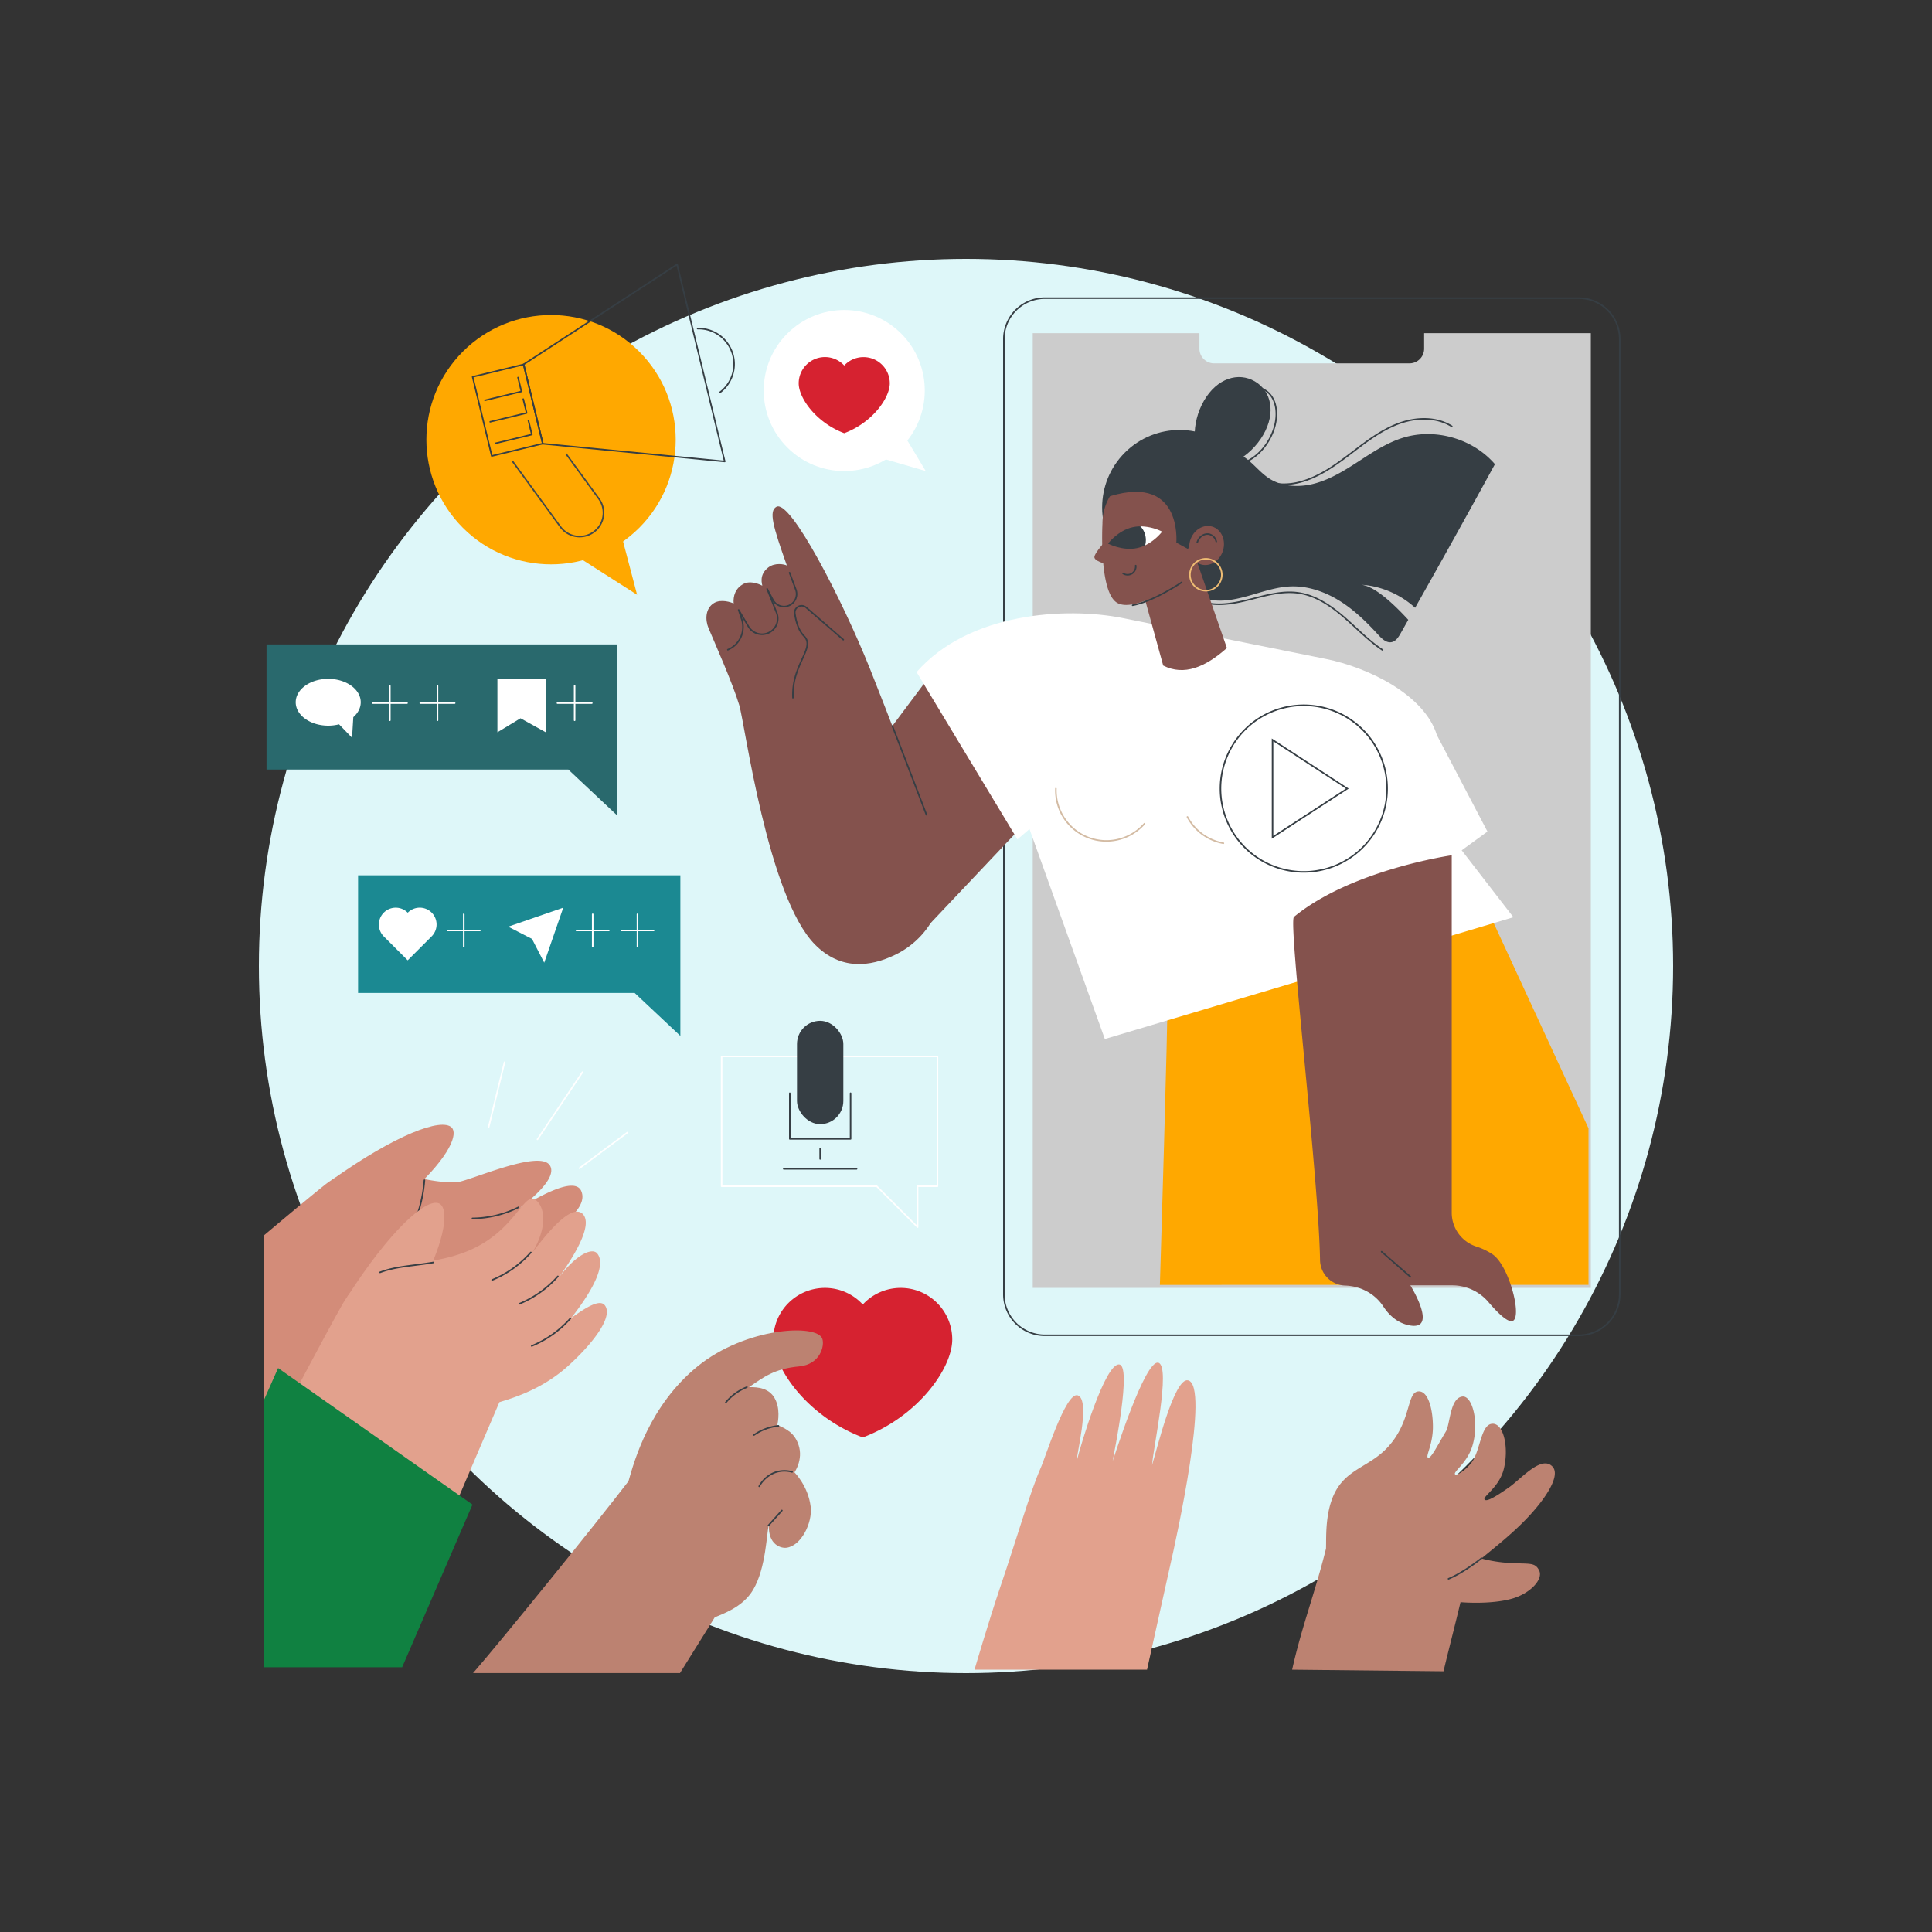 <svg xmlns="http://www.w3.org/2000/svg" xmlns:xlink="http://www.w3.org/1999/xlink" viewBox="0 0 2500 2500"><rect x="0" y="0" width="2500" height="2500" fill="#333333" stroke="none"/><defs><style>.cls-1{fill:none;}.cls-2{fill:#def7f9;}.cls-3{fill:#363e44;}.cls-4{fill:#ccc;}.cls-5{fill:#ffa800;}.cls-6{fill:#84524d;}.cls-7{fill:#fff;}.cls-8{fill:#d3bba3;}.cls-9{clip-path:url(#clip-path);}.cls-10{fill:#efbc73;}.cls-11{fill:#29696d;}.cls-12{fill:#1b8992;}.cls-13{fill:#40484c;}.cls-14{fill:#d38c79;}.cls-15{fill:#e2a18d;}.cls-16{fill:#108141;}.cls-17{fill:#d62230;}.cls-18{fill:#bc8271;}</style><clipPath id="clip-path"><path class="cls-1" d="M1503.81,687.91s-18.67-10-38-5.76-32,21.24-32,21.24,18.67,10,38,5.76S1503.81,687.91,1503.81,687.91Z"/></clipPath></defs><g id="Illustration"><g id="Vlog"><circle class="cls-2" cx="1250" cy="1250" r="915"/><path class="cls-3" d="M2043,1728.88H1351.88A54,54,0,0,1,1298,1675V438.69a54,54,0,0,1,53.89-53.89H2043a54,54,0,0,1,53.89,53.89V1675A54,54,0,0,1,2043,1728.88ZM1351.88,386.8A52,52,0,0,0,1300,438.69V1675a52,52,0,0,0,51.89,51.89H2043a52,52,0,0,0,51.89-51.89V438.69A52,52,0,0,0,2043,386.8Z"/><path class="cls-4" d="M1842.83,431.13v20.08a19,19,0,0,1-19,19H1571.08a19,19,0,0,1-19-19V431.13H1336.35V1666.55h722.17V431.13Z"/><path class="cls-5" d="M2055.51,1662.59V1460l-134.29-290.7-410.77,128.63c1.43,6.18-9.56,364.71-9.56,364.71Z"/><polygon class="cls-6" points="1075.06 1045.85 1206.34 870.37 1350.57 1039.67 1204.27 1194.41 1075.06 1045.85"/><path class="cls-6" d="M1158.62,1235.41c52.22-25.37,76.1-86.71,55.47-141C1187.3,1024,1147.56,920,1125.94,865.92c-36.35-90.89-103.26-219.78-121.17-210.19-10.2,5.46-4.71,24.93,13.42,76-3.5-1.66-15.34-4.09-24,2.53-12.77,9.8-7.69,22.29-7.77,23.6-1.14-.66-14.53-7.49-24.19-2.38-10.88,5.76-13.66,15.83-12.89,25.46-2.88-1.55-16.18-6.11-25.21-.74-11.74,7-11.67,22.11-7.33,32.52,8,19.09,31,70.72,39.75,99.59,7.5,24.85,36.8,248.31,98.22,310.14C1087.69,1255.55,1125.59,1251.46,1158.62,1235.41Z"/><path class="cls-3" d="M1026.11,903.91a1,1,0,0,1-1-1c-1-21.76,6.29-37.72,12.11-50.55s9.66-21.27,2.5-28.52c-6.14-6.21-10.24-16.2-12.2-29.69a9.64,9.64,0,0,1,5-10.05,9.87,9.87,0,0,1,11.31,1.2l48.06,41.7a1,1,0,0,1,.1,1.41,1,1,0,0,1-1.41.1l-48.06-41.7a7.81,7.81,0,0,0-9-1,7.71,7.71,0,0,0-4,8c1.9,13.05,5.81,22.67,11.64,28.56,8.13,8.23,3.84,17.68-2.1,30.76-5.73,12.63-12.87,28.35-11.94,49.63a1,1,0,0,1-.95,1Z"/><path class="cls-3" d="M941.82,841.74a1,1,0,0,1-.38-1.93,30.9,30.9,0,0,0,17.43-38.22l-4-12.05a1,1,0,0,1,1.8-.82l12.72,21.48a19.35,19.35,0,0,0,34.63-17l-12.29-30.89a1,1,0,0,1,.5-1.27,1,1,0,0,1,1.31.44l7.49,14.21a15.26,15.26,0,0,0,27.82-12.4l-8.07-21.86a1,1,0,0,1,1.88-.69l8.06,21.86a17.26,17.26,0,0,1-30.53,15.58l5.68,14.28a21.34,21.34,0,0,1-38.2,18.76l-7.93-13.4,1,3.14a32.91,32.91,0,0,1-18.57,40.7A1,1,0,0,1,941.82,841.74Z"/><path class="cls-3" d="M1198.81,1055.3a1,1,0,0,1-.93-.64c-16.84-44.15-31.68-82.81-44.1-114.92a1,1,0,0,1,1.87-.72c12.42,32.11,27.26,70.77,44.1,114.93a1,1,0,0,1-.58,1.29A1.13,1.13,0,0,1,1198.81,1055.3Z"/><path class="cls-7" d="M1859.37,951.32c-16.13-52.63-89.46-87.72-143.43-98.59l-262.63-52.87c-74-14.9-199.74-7.36-267.25,69.81l130.51,216.5,15.59-13.4,97.49,271.72,528.65-157.61-66.88-86.57,33.33-24.26Z"/><path class="cls-8" d="M1431.52,1089.11a66.26,66.26,0,0,1-66.18-68.72,1,1,0,1,1,2,.08,64.41,64.41,0,0,0,112.79,44.76,1,1,0,0,1,1.42-.09,1,1,0,0,1,.09,1.41A66.77,66.77,0,0,1,1431.52,1089.11Z"/><path class="cls-8" d="M1583,1092.09h-.17a66.85,66.85,0,0,1-47.16-34.46,1,1,0,0,1,1.77-.94,64.81,64.81,0,0,0,45.74,33.43,1,1,0,0,1-.18,2Z"/><path class="cls-6" d="M1674.36,1186.46c-7.62,6.26,31.94,335.75,33.77,444.07a33.56,33.56,0,0,0,32.58,33h0c19.82.58,38.41,10.47,49.27,27,7.22,11,18.4,22,35,24.7,36.1,5.91,0-52,0-52h54.8a61.64,61.64,0,0,1,46.28,21.68c11.68,13.73,26.21,28.26,32.22,23.91,10.81-7.82-5.94-70.91-26.52-85.45a83.07,83.07,0,0,0-21.5-10.38,46,46,0,0,1-31.72-43.62V1106.73S1748.76,1125.35,1674.36,1186.46Z"/><path class="cls-3" d="M1825,1653.17a1,1,0,0,1-.66-.24l-37.1-32.41a1,1,0,1,1,1.31-1.5l37.11,32.4a1,1,0,0,1,.09,1.41A1,1,0,0,1,1825,1653.17Z"/><path class="cls-3" d="M1661,627.6c-19.18,0-39.82-6.57-52.24-22.94a1,1,0,0,1,.19-1.4,1,1,0,0,1,1.41.19c15.66,20.64,45,25.16,67,20.47,25.16-5.34,47-20.65,65.51-34.58q3.75-2.82,7.5-5.68c17.3-13.17,35.2-26.8,55.62-35.11,26.53-10.81,53.89-9.95,73.18,2.31a1,1,0,0,1-1.08,1.69c-18.74-11.91-45.41-12.72-71.35-2.15-20.17,8.22-38,21.76-55.16,34.85q-3.75,2.87-7.5,5.69c-18.68,14.06-40.74,29.51-66.31,34.94A81.53,81.53,0,0,1,1661,627.6Z"/><path class="cls-3" d="M1788.82,841.94a1,1,0,0,1-.56-.17c-12.52-8.37-23.75-18.74-34.62-28.77-5.24-4.84-10.66-9.84-16.15-14.55-21-18.07-39.4-27.69-57.75-30.28-19-2.67-38.19,2.29-56.78,7.1l-7.25,1.85c-21.6,5.44-44.43,9.31-65,.94a1,1,0,0,1-.55-1.31,1,1,0,0,1,1.3-.54c20,8.15,42.45,4.32,63.73-1,2.4-.6,4.81-1.23,7.23-1.85,18.78-4.85,38.21-9.87,57.56-7.14,18.74,2.65,37.42,12.41,58.78,30.74,5.51,4.73,10.94,9.75,16.2,14.6,10.81,10,22,20.3,34.37,28.58a1,1,0,0,1,.28,1.39A1,1,0,0,1,1788.82,841.94Z"/><path class="cls-3" d="M1762.09,756.77s36.89.3,69.06,29.69q52.32-92.52,103.29-185.8c-28.41-33-77-47-118.62-34.29-20.25,6.21-38.28,17.94-56,29.48S1723.9,619,1703.58,625s-43.52,5.59-61.31-5.91c-12.06-7.8-20.73-20-32.71-27.93-11.41-7.56-25.21-10.78-38.86-11.88-15.32-1.24-31.88.43-43.85,10.08-14.17,11.42-18.48,31-19.95,49.16-1.72,21.2,1.25,42.19,0,63.29a69.83,69.83,0,0,0,16,49.49,72.88,72.88,0,0,0,47.89,25.5c33.77,3.49,65.78-16.86,99.71-18,22.26-.73,44.22,7,63.11,18.8s35,27.55,50,44c4.62,5.06,10.53,10.7,17.23,9.3,5.39-1.12,8.74-6.37,11.46-11.16,3.36-5.9,6.68-11.82,10-17.72C1804,782.06,1779.3,758.8,1762.09,756.77Z"/><path class="cls-3" d="M1596.73,602.05a28.53,28.53,0,0,1-14.46-3.78h0c-18.21-10.57-20.72-40.35-5.61-66.38,7.29-12.55,17.55-22.39,28.88-27.7s22.67-5.48,31.55-.33,14.33,14.95,15.34,27.56-2.45,26.27-9.74,38.82-17.54,22.39-28.88,27.7A40.46,40.46,0,0,1,1596.73,602.05Zm-13.46-5.51c8.3,4.81,18.84,4.67,29.69-.41s20.92-14.69,28-26.9,10.46-25.57,9.48-37.65-6.06-21.17-14.36-26-18.84-4.67-29.69.41-20.91,14.7-28,26.9c-14.56,25.07-12.37,53.62,4.88,63.64Z"/><path class="cls-3" d="M1562.49,598.82c21.15,12.28,55.21-6.9,72.1-36s10.23-57.09-10.91-69.37-48.77-4.19-65.66,24.91S1541.35,586.54,1562.49,598.82Z"/><circle class="cls-3" cx="1526.36" cy="656.58" r="100.19" transform="translate(-17.21 1271.61) rotate(-45)"/><path class="cls-6" d="M1444.45,779.31c22.14,15.72,84.67-27,84.67-27l35.78-74.84a69.15,69.15,0,0,0-69.16-69.16h0a69.15,69.15,0,0,0-69.16,69.16S1421.9,763.3,1444.45,779.31Z"/><path class="cls-6" d="M1587.6,838.53c-27.75,24.64-55.28,36.42-82.42,22.7l-46.42-168.58,84.06,16.6Z"/><path class="cls-6" d="M1434.53,695.7s-19.4,20.32-18.37,25.69c1.23,6.4,22.84,10.31,22.84,10.31S1434,695.75,1434.53,695.7Z"/><path class="cls-3" d="M1465.69,784.18a1,1,0,0,1-.18-2c26.57-4.73,62.69-29.23,63-29.47a1,1,0,1,1,1.13,1.65c-.37.25-36.85,25-63.83,29.79Z"/><path class="cls-7" d="M1503.81,687.91a65.86,65.86,0,0,0-28-6.82c-3.26,0,2.88,26,6,24.57A66,66,0,0,0,1503.81,687.91Z"/><g class="cls-9"><circle class="cls-3" cx="1456.85" cy="698.74" r="25.91"/></g><path class="cls-3" d="M1459.07,744.74a11.73,11.73,0,0,1-6.34-1.86,1,1,0,0,1-.3-1.38,1,1,0,0,1,1.38-.3A9.62,9.62,0,0,0,1468.6,732a1,1,0,1,1,2-.24,11.77,11.77,0,0,1-5.21,11.16A11.61,11.61,0,0,1,1459.07,744.74Z"/><path class="cls-3" d="M1581.73,695.7s-22-8.85-44.81,14.51l-14.76-8.08s8.55-94.11-94.6-57.12c0,0,35.37-79,104.38-50S1581.73,695.7,1581.73,695.7Z"/><path class="cls-6" d="M1582.61,712.23c-4,13.52-16.84,21.63-28.59,18.12s-18-17.31-14-30.82,16.83-21.63,28.58-18.12S1586.64,698.72,1582.61,712.23Z"/><path class="cls-3" d="M1549.22,702.83a1.45,1.45,0,0,1-.29,0,1,1,0,0,1-.67-1.25c2.46-8.24,10.35-13.19,17.59-11a13.32,13.32,0,0,1,8.93,9.87,1,1,0,1,1-1.94.48,11.37,11.37,0,0,0-7.56-8.44c-6.18-1.84-13,2.51-15.1,9.69A1,1,0,0,1,1549.22,702.83Z"/><path class="cls-10" d="M1560.35,765.35A21.62,21.62,0,1,1,1582,743.74,21.64,21.64,0,0,1,1560.35,765.35Zm0-41.23A19.62,19.62,0,1,0,1580,743.74,19.64,19.64,0,0,0,1560.35,724.12Z"/><path class="cls-3" d="M1687.1,1129.23a108.8,108.8,0,1,1,108.8-108.8A108.93,108.93,0,0,1,1687.1,1129.23Zm0-215.6a106.8,106.8,0,1,0,106.8,106.8A106.93,106.93,0,0,0,1687.1,913.63Z"/><path class="cls-3" d="M1645.67,1085.31V955.55l99.54,64.88Zm2-126.06v122.36l93.88-61.18Z"/><polygon class="cls-11" points="798.35 1054.93 735.39 995.77 344.9 995.77 344.9 833.89 798.35 833.89 798.35 1054.93"/><path class="cls-7" d="M466.8,908.72c0-16.73-18.83-30.29-42.07-30.29S382.66,892,382.66,908.72,401.5,939,424.73,939a56.92,56.92,0,0,0,14-1.74l16.83,17.39L457.18,928C463.19,922.76,466.8,916,466.8,908.72Z"/><polygon class="cls-7" points="706.18 947.55 673.54 929.45 643.65 947.55 643.65 878.43 706.18 878.43 706.18 947.55"/><path class="cls-7" d="M504.47,933a1,1,0,0,1-1-1V887.56a1,1,0,0,1,2,0V932A1,1,0,0,1,504.47,933Z"/><path class="cls-7" d="M526.7,910.79H482.23a1,1,0,0,1,0-2H526.7a1,1,0,0,1,0,2Z"/><path class="cls-7" d="M566.1,933a1,1,0,0,1-1-1V887.56a1,1,0,0,1,2,0V932A1,1,0,0,1,566.1,933Z"/><path class="cls-7" d="M588.33,910.79H543.86a1,1,0,0,1,0-2h44.47a1,1,0,0,1,0,2Z"/><path class="cls-7" d="M743.56,933a1,1,0,0,1-1-1V887.56a1,1,0,0,1,2,0V932A1,1,0,0,1,743.56,933Z"/><path class="cls-7" d="M765.79,910.79H721.32a1,1,0,0,1,0-2h44.47a1,1,0,0,1,0,2Z"/><polygon class="cls-12" points="880.39 1340.45 821.21 1284.84 463.36 1284.84 463.36 1132.65 880.39 1132.65 880.39 1340.45"/><path class="cls-7" d="M558.54,1180.89h0a21.76,21.76,0,0,0-30.76,0l-.17.17-.12-.13a21.82,21.82,0,0,0-30.84,0h0a21.8,21.8,0,0,0,0,30.84l30.89,30.9,31-31A21.74,21.74,0,0,0,558.54,1180.89Z"/><polygon class="cls-7" points="688.4 1214.97 657.64 1199.13 728.85 1174.52 704.24 1245.73 688.4 1214.97"/><path class="cls-7" d="M600.1,1225.91a1,1,0,0,1-1-1V1183.1a1,1,0,0,1,2,0v41.81A1,1,0,0,1,600.1,1225.91Z"/><path class="cls-7" d="M621,1205H579.2a1,1,0,0,1,0-2H621a1,1,0,0,1,0,2Z"/><path class="cls-7" d="M766.94,1225.91a1,1,0,0,1-1-1V1183.1a1,1,0,0,1,2,0v41.81A1,1,0,0,1,766.94,1225.91Z"/><path class="cls-7" d="M787.84,1205H746a1,1,0,0,1,0-2h41.81a1,1,0,1,1,0,2Z"/><path class="cls-7" d="M824.87,1225.91a1,1,0,0,1-1-1V1183.1a1,1,0,0,1,2,0v41.81A1,1,0,0,1,824.87,1225.91Z"/><path class="cls-7" d="M845.78,1205H804a1,1,0,0,1,0-2h41.81a1,1,0,0,1,0,2Z"/><polygon class="cls-5" points="679.44 677.05 824.38 769.6 753.57 500.12 679.44 677.05"/><circle class="cls-5" cx="713.05" cy="568.95" r="161.31" transform="translate(-193.46 670.84) rotate(-45)"/><path class="cls-13" d="M750.12,695.32a31.77,31.77,0,0,1-25.71-13L662.77,598a1,1,0,0,1,1.61-1.18L726,681.12a29.81,29.81,0,1,0,48.12-35.2L732,588.3a1,1,0,0,1,.22-1.4,1,1,0,0,1,1.39.22l42.15,57.62a31.8,31.8,0,0,1-25.63,50.58Z"/><path class="cls-3" d="M931.28,509a1,1,0,0,1-.59-1.8,44.91,44.91,0,0,0-28-81h0a1,1,0,0,1-1-1,1,1,0,0,1,1-1l1.38,0a46.92,46.92,0,0,1,27.87,84.62A1,1,0,0,1,931.28,509Z"/><path class="cls-3" d="M937.78,598.14h-.1L702.29,575.2a1,1,0,0,1-.88-.76L676.59,471.76a1,1,0,0,1,.43-1.07L875.59,341.31a1,1,0,0,1,1.52.6l61.64,255a1,1,0,0,1-.21.89A1,1,0,0,1,937.78,598.14ZM703.19,573.28,936.48,596l-61-252.26L678.7,472Z"/><path class="cls-3" d="M636.33,591a1,1,0,0,1-.52-.15,1,1,0,0,1-.45-.62L610.6,487.86a1,1,0,0,1,.74-1.21l66-16a1,1,0,0,1,.76.12,1.06,1.06,0,0,1,.45.62l24.75,102.4a1,1,0,0,1-.73,1.21l-66,16A.85.85,0,0,1,636.33,591ZM612.78,488.36l24.29,100.46,64.07-15.49L676.86,472.87Z"/><path class="cls-3" d="M641.2,574.7a1,1,0,0,1-.24-2l46-11.12-4.12-17.07a1,1,0,1,1,1.94-.47l4.36,18a1,1,0,0,1-.74,1.21l-47,11.35A.85.85,0,0,1,641.2,574.7Z"/><path class="cls-3" d="M634.46,546.83a1,1,0,0,1-.23-2l46-11.12-4.13-17.07a1,1,0,0,1,1.94-.47l4.36,18a1,1,0,0,1-.73,1.21l-47,11.35A1,1,0,0,1,634.46,546.83Z"/><path class="cls-3" d="M627.72,519a1,1,0,0,1-.23-2l46-11.12-4.13-17.06a1,1,0,1,1,1.95-.47l4.36,18a1,1,0,0,1-.74,1.2l-47,11.35A1,1,0,0,1,627.72,519Z"/><path class="cls-14" d="M341.84,1598.31c35.72-30,64.5-54,76.84-63.73a110.67,110.67,0,0,1,26.84-16.35c49.13-20.65,82.69,12.33,144.28,11.74,14.47-.14,107.09-43,121.48-22.29,7.09,10.19-3.51,28.51-38.46,55.37h0c28.9-17.35,69.13-39.17,78.67-23.17,10,19.07-16.35,40.67-42.74,57.48,30.09-19.17,38.53-12.19,41.63-1.94,4.87,16.13-17.28,38.66-62.67,65h0c36.43-9.45,46.67-6.32,47.2,3.41,1,17.76-36.76,38.73-72.95,52.16-40.74,15.12-77.58,12.72-100.78,10.64h0c-87.1,86.76-154.07,153.94-219.33,220.25Z"/><path class="cls-14" d="M532.93,1541.44c50.88-46.84,59.3-74.52,51.62-82.35-12.91-13.16-72.72,9.05-155.7,68.15C457.49,1533.79,504.29,1534.88,532.93,1541.44Z"/><path class="cls-3" d="M496.19,1624.73h-.29a1,1,0,0,1-1-1,1,1,0,0,1,1-1h.26c20.95,0,47.58-40.71,52.05-95.6a1,1,0,0,1,2,.16c-2.11,25.88-9.27,50.52-20.17,69.38C519.75,1614.52,507.42,1624.73,496.19,1624.73Z"/><path class="cls-3" d="M611.36,1577.59a1,1,0,0,1,0-2,135.48,135.48,0,0,0,59.18-14.26,1,1,0,0,1,1.35.45,1,1,0,0,1-.46,1.34,137.53,137.53,0,0,1-60,14.47Z"/><path class="cls-3" d="M632.36,1619.33a1,1,0,0,1-1-1,1,1,0,0,1,1-1,135.8,135.8,0,0,0,59.19-14.27,1,1,0,0,1,.89,1.8,137.61,137.61,0,0,1-60.06,14.47Z"/><path class="cls-3" d="M627.05,1675.91a1,1,0,0,1,0-2,135.56,135.56,0,0,0,59.19-14.26,1,1,0,1,1,.89,1.79,137.22,137.22,0,0,1-60.06,14.47Z"/><path class="cls-15" d="M354.77,2132.29l-11.88-257.4c44.32-83.9,85.62-161.54,99.52-185.76A110.16,110.16,0,0,1,461.22,1664c37.88-37.49,80.43-21.67,138.25-42.9,65.61-24.1,77-77.9,92.52-69,10.78,6.16,19.27,30.84-3.16,68.8h0c20.35-26.88,49.54-62.12,64.36-50.83,16.42,14-13,59.39-32.17,86,23.18-32.21,45.15-42.41,51.84-34,10.54,13.15-1.62,42.31-33.91,83.7h0c30.28-22.35,41-23.26,45.07-14.43,7.52,16.12-19.66,49.64-48.24,75.6-32.17,29.22-67.25,40.72-89.55,47.45h0c-59.73,139.21-94.34,220.5-138.45,327.07Z"/><path class="cls-15" d="M551,1652.9c29.74-62.43,27.24-91.25,17.2-95.65-16.89-7.4-64.11,35.51-119.08,121.28C478.12,1673.93,522,1657.5,551,1652.9Z"/><path class="cls-3" d="M491.79,1647.42a1,1,0,0,1-.35-1.94c14.22-5.46,29.47-7.41,45.62-9.47,7.57-1,15.4-2,23.56-3.37a1,1,0,0,1,1.16.81,1,1,0,0,1-.82,1.16c-8.2,1.41-16.05,2.41-23.65,3.38-16,2-31.16,4-45.16,9.36A1.1,1.1,0,0,1,491.79,1647.42Z"/><path class="cls-3" d="M636.86,1657.29a1,1,0,0,1-.39-1.93,135.62,135.62,0,0,0,49.61-35.29,1,1,0,1,1,1.49,1.32,137.45,137.45,0,0,1-50.33,35.82A1.08,1.08,0,0,1,636.86,1657.29Z"/><path class="cls-3" d="M671.9,1688.18a1,1,0,0,1-.38-1.92,135.72,135.72,0,0,0,49.6-35.3,1,1,0,0,1,1.5,1.33,137.56,137.56,0,0,1-50.33,35.81A.91.91,0,0,1,671.9,1688.18Z"/><path class="cls-3" d="M688.07,1742.67a1,1,0,0,1-.38-1.92,135.93,135.93,0,0,0,49.6-35.3,1,1,0,0,1,1.49,1.33,137.35,137.35,0,0,1-50.33,35.81A.84.84,0,0,1,688.07,1742.67Z"/><polygon class="cls-16" points="341.17 2157.43 341.17 1812.49 359.87 1770.26 611.36 1946.92 520.36 2157.43 341.17 2157.43"/><path class="cls-7" d="M632.37,1459.24l-.24,0a1,1,0,0,1-.74-1.21l20.51-83.77a1,1,0,0,1,1.94.48l-20.5,83.76A1,1,0,0,1,632.37,1459.24Z"/><path class="cls-7" d="M695.49,1475.27a1,1,0,0,1-.56-.17,1,1,0,0,1-.27-1.39l58.18-86.87a1,1,0,1,1,1.66,1.12l-58.18,86.86A1,1,0,0,1,695.49,1475.27Z"/><path class="cls-7" d="M749.84,1512.67a1,1,0,0,1-.8-.4,1,1,0,0,1,.2-1.4l61.78-46a1,1,0,1,1,1.19,1.6l-61.77,46A1,1,0,0,1,749.84,1512.67Z"/><path class="cls-17" d="M1003.69,1713.46a66.79,66.79,0,0,1,63.76-46.91h0a66.49,66.49,0,0,1,49,21.5,66.53,66.53,0,0,1,49-21.5h0a66.69,66.69,0,0,1,66.76,66.76c0,36.88-43.6,99.47-115.74,126.72-72.14-27.25-115.74-89.84-115.74-126.72A66.75,66.75,0,0,1,1003.69,1713.46Z"/><path class="cls-18" d="M1034.17,1768.13c-32.61,3-46.28,14.2-65,26.81,3.58.36,22.49-1.74,31.95,12.26,9.64,14.27,5.34,33.62,4.79,36.67,12.06,5.38,22.26,10.29,27.51,26.24,6.2,18.85-5.4,35.12-5.4,35.12s17.73,17.42,21,44.47c2.49,20.68-12.19,50.82-31.53,53.09-6.77.8-23.61-3.59-22.58-29.5-3,9.72-3.39,55-20.24,83.67-14,23.82-41.45,31.8-49.87,36-18,28.82-32.59,52.17-44.93,72H612.1c35.68-40.88,160.4-195,201.15-248.29,7.43-26,27-97.74,89.23-148.47s154.69-55.58,161.59-35.87C1067.29,1741.57,1061.29,1765.6,1034.17,1768.13Z"/><path class="cls-3" d="M939.2,1815.79a1,1,0,0,1-.77-1.64A68.62,68.62,0,0,1,966.18,1794a1,1,0,0,1,.73,1.86A66.45,66.45,0,0,0,940,1815.42,1,1,0,0,1,939.2,1815.79Z"/><path class="cls-3" d="M975.62,1857.91a1,1,0,0,1-.57-1.82,68.68,68.68,0,0,1,32.13-12,1,1,0,1,1,.21,2,66.37,66.37,0,0,0-31.2,11.66A1,1,0,0,1,975.62,1857.91Z"/><path class="cls-3" d="M982.42,1924.25a1,1,0,0,1-.49-.12,1,1,0,0,1-.39-1.36c2.83-5.09,9.37-14.26,21.48-18.55a38,38,0,0,1,22.15-.55,1,1,0,1,1-.57,1.91,35.92,35.92,0,0,0-20.91.53,38.38,38.38,0,0,0-20.4,17.63A1,1,0,0,1,982.42,1924.25Z"/><path class="cls-3" d="M994.3,1975.06a1,1,0,0,1-.66-.25,1,1,0,0,1-.08-1.42l17.41-19.45a1,1,0,1,1,1.49,1.33l-17.41,19.46A1,1,0,0,1,994.3,1975.06Z"/><path class="cls-18" d="M1968.4,1972.21c-18.67,18.27-39.7,34.58-51.45,44.48a182.15,182.15,0,0,0,35.38,5.72c27.14,1.66,33.86-1.28,39.31,9.74,5.63,11.36-11.43,29.86-35.18,36.54-28.32,8-66.55,4.51-66.55,4.51-8.93,37.17-16.24,64.87-22,89.42L1672,2160.55c12.94-57.53,28.54-95.57,43.84-156.64.63-14.28-2.36-55.32,17.3-82,16-21.71,40.53-26.59,60.65-47.2,34-34.78,25.41-74.75,42.62-74.25,11.82.35,17.8,23.43,17.78,45.9,0,23.06-9.74,38-6.43,39.8,3.63,2,11.54-14.42,23.26-33.94,5.45-9.07,5.07-43.18,21.28-45.09,12.92-1.52,22.19,33.85,12.82,64.33-6.63,21.56-25.12,33.28-22.27,36.25,2.14,2.23,13-5,20.48-14.06,12.35-14.91,12.34-49.82,27.29-51.28,14.65-1.43,22.21,29.59,15.36,58.18-5.76,24.09-28.34,36.31-24.82,40,2.48,2.61,12.25-2.37,31.39-15.86,16-11.25,42-42,56.27-27C2020.8,1910.24,1996.59,1944.63,1968.4,1972.21Z"/><path class="cls-3" d="M1874.35,2044a1,1,0,0,1-.39-1.92c16.13-6.75,33.57-19.52,42.53-26.54a1,1,0,0,1,1.23,1.58c-9,7.08-26.65,20-43,26.8A.91.91,0,0,1,1874.35,2044Z"/><path class="cls-15" d="M1484.25,2160.55s26.42-119.43,29.45-132.62c9.23-40.1,52-235.18,23.68-241.75-18.06-4.2-41.24,92.9-46.6,109.49,1.24-21,24.41-126.72,8.39-132.19-17.38-5.92-58.79,126.18-59.4,127.11,2.68-14.72,24.54-122.27,8.74-124.92-18.34-3.08-50.87,106.62-55.17,124.76-1.84-1.9,18.63-79.46,1.19-84.87-15.54-4.82-42.49,82.69-48,94.21-13.44,30.51-30.12,89-52.41,154.53C1279.63,2097,1261,2160.55,1261,2160.55Z"/><path class="cls-7" d="M1187.36,1588.86a1,1,0,0,1-.71-.29L1134.08,1536H933.8a1,1,0,0,1-1-1v-168a1,1,0,0,1,1-1h279.26a1,1,0,0,1,1,1v168a1,1,0,0,1-1,1h-24.7v51.86a1,1,0,0,1-.62.93A1,1,0,0,1,1187.36,1588.86ZM934.8,1534h199.7a1,1,0,0,1,.7.29l51.16,51.16V1535a1,1,0,0,1,1-1h24.7v-166H934.8Z"/><rect class="cls-3" x="1031.31" y="1320.93" width="59.97" height="133.72" rx="29.99"/><path class="cls-3" d="M1100.62,1474.67H1022a1,1,0,0,1-1-1v-59a1,1,0,0,1,2,0v58h76.65v-58a1,1,0,0,1,2,0v59A1,1,0,0,1,1100.62,1474.67Z"/><path class="cls-3" d="M1061.3,1500.61a1,1,0,0,1-1-1V1486a1,1,0,0,1,2,0v13.66A1,1,0,0,1,1061.3,1500.61Z"/><path class="cls-3" d="M1108.4,1513.48h-94.2a1,1,0,0,1,0-2h94.2a1,1,0,0,1,0,2Z"/><polygon class="cls-7" points="1091.23 578.47 1197.89 609.55 1105.09 455.31 1091.23 578.47"/><circle class="cls-7" cx="1092.45" cy="505.34" r="104.21" transform="translate(-37.36 920.49) rotate(-45)"/><path class="cls-17" d="M1149.86,486a34,34,0,0,0-32.47-23.89h0A33.86,33.86,0,0,0,1092.45,473a33.83,33.83,0,0,0-24.93-10.95h0a34,34,0,0,0-34,34c0,18.77,22.2,50.65,58.93,64.52,36.74-13.87,58.94-45.75,58.94-64.52A33.76,33.76,0,0,0,1149.86,486Z"/></g></g></svg>